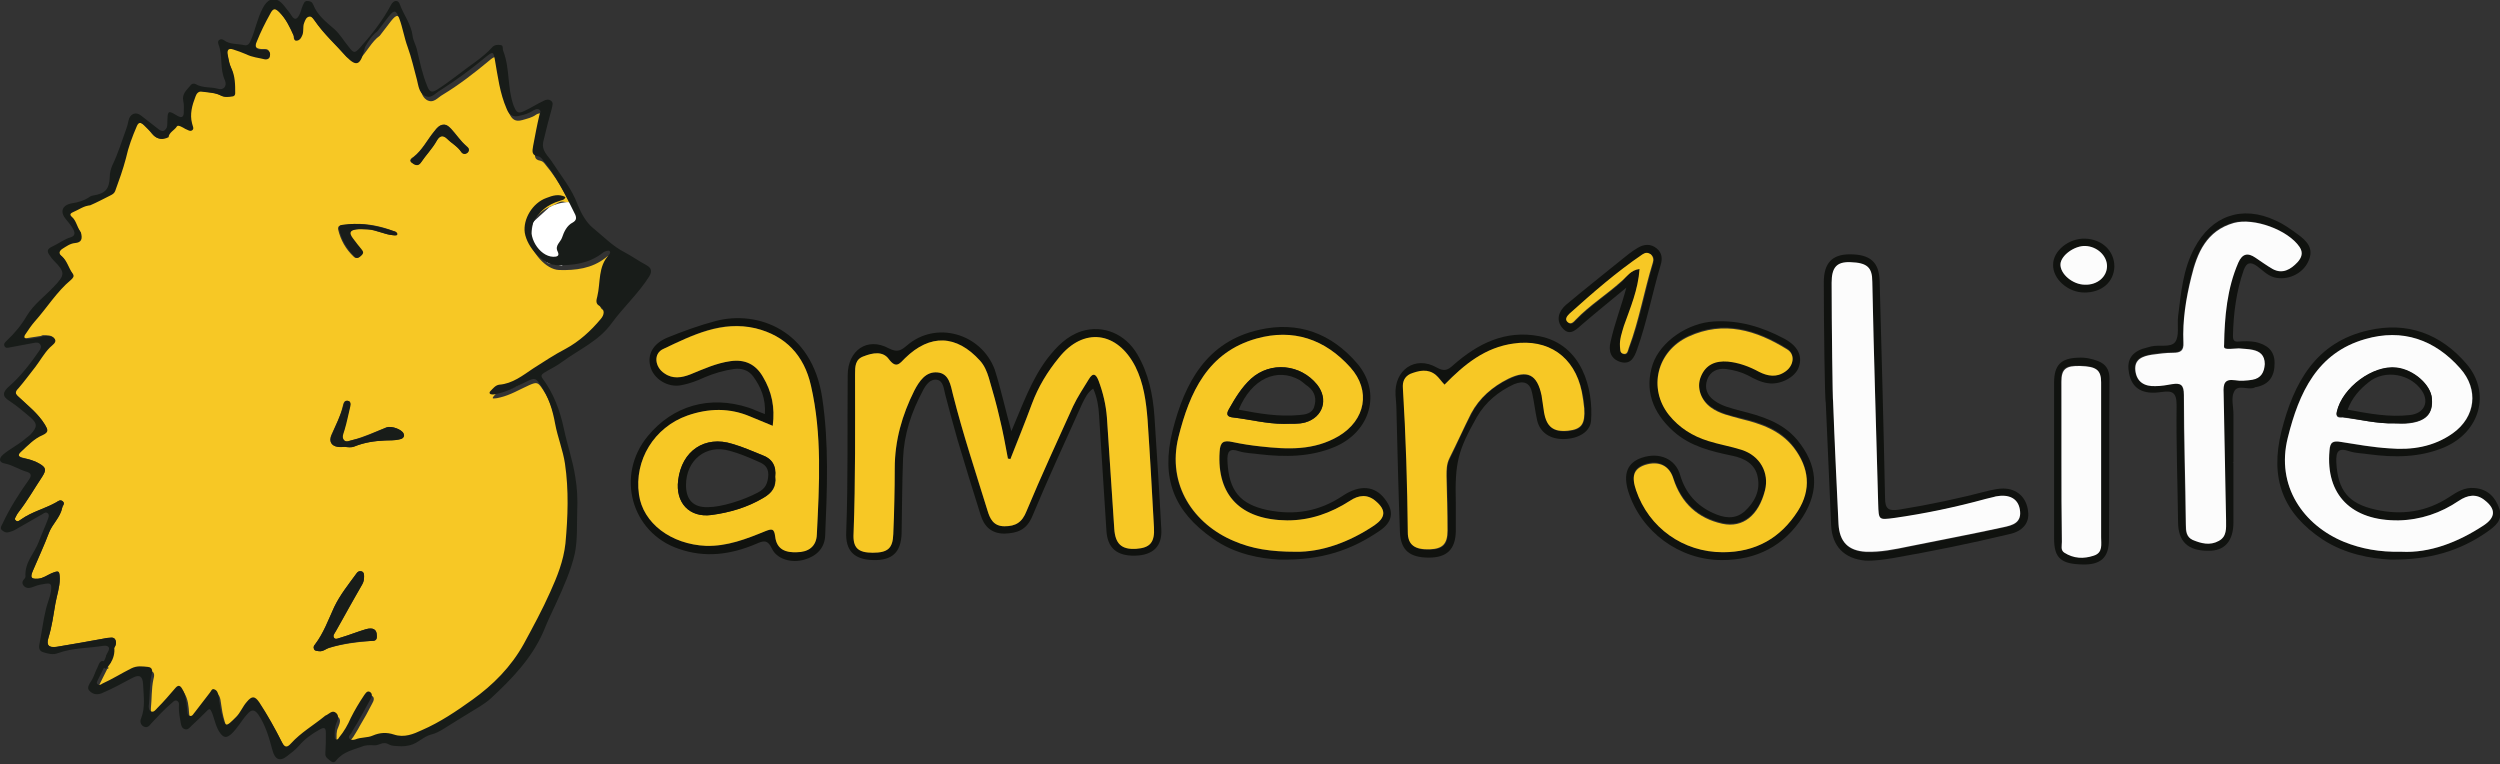 <?xml version="1.0" encoding="utf-8"?>
<!-- Generator: Adobe Illustrator 19.0.0, SVG Export Plug-In . SVG Version: 6.00 Build 0)  -->
<svg version="1.1" id="Vert_1_" xmlns="http://www.w3.org/2000/svg" xmlns:xlink="http://www.w3.org/1999/xlink" x="0px" y="0px"
	 viewBox="0 0 510.2 156" style="enable-background:new 0 0 510.2 156;" xml:space="preserve">
<rect x="0" y="0" width="510.2" height="156" fill="#333333" stroke="none"/>
<style type="text/css">
	.st0{fill-rule:evenodd;clip-rule:evenodd;fill:#10120F;}
	.st1{fill-rule:evenodd;clip-rule:evenodd;fill:#F7C825;}
	.st2{fill-rule:evenodd;clip-rule:evenodd;fill:#FCFCFC;}
	.st3{fill-rule:evenodd;clip-rule:evenodd;fill:#FFFFFF;}
	.st4{fill-rule:evenodd;clip-rule:evenodd;fill:#181C19;}
	.st5{fill-rule:evenodd;clip-rule:evenodd;fill:#6C6C6B;}
</style>
<g id="Objet_dynamique_vectoriel_xA0_Image_3_">
	<path class="st0" d="M331.9,58.7c-3,2.5-6,4.9-8.9,7.4c-1.2,1-2.5,2.6-4,1c-1.6-1.7-0.9-3.6,0.6-4.9c3.7-3.1,7.5-6.1,11.2-9.1
		c1.1-0.9,2.2-1.8,3.4-2.5c1.3-0.8,2.7-0.9,3.9,0.1c1.1,0.9,1.2,2.1,0.8,3.4c-1.7,5.7-2.8,11.6-4.8,17.2c-0.6,1.7-1.3,3.1-3.3,2.6
		c-2.1-0.6-2.6-2.3-2.1-4.2C329.5,66,330.9,62.5,331.9,58.7z M334.6,54.9c-0.3,4.3-1.8,8-3.1,11.7c-0.5,1.3-0.9,2.7-0.8,4.2
		c0,0.6-0.1,1.4,0.7,1.5c0.8,0.2,0.9-0.6,1.1-1.2c2.2-5.7,3.2-11.7,4.9-17.4c0.2-0.6,0.2-1.3-0.4-1.7c-0.5-0.5-1.1-0.4-1.7,0
		c-5.3,3.6-10.2,7.7-14.9,12.1c-0.5,0.5-1,1.2-0.3,1.8c0.6,0.5,1.1-0.1,1.6-0.6c2.8-2.9,6.3-5.1,9.3-7.8
		C331.9,56.4,332.8,55.1,334.6,54.9z"/>
	<path class="st1" d="M334.6,54.9c-1.8,0.2-2.6,1.6-3.7,2.5c-3,2.7-6.5,4.9-9.3,7.8c-0.4,0.4-0.9,1.1-1.6,0.6
		c-0.8-0.6-0.2-1.3,0.3-1.8c4.8-4.3,9.6-8.5,14.9-12.1c0.6-0.4,1.1-0.4,1.7,0c0.5,0.5,0.6,1.1,0.4,1.7c-1.8,5.8-2.8,11.8-4.9,17.4
		c-0.2,0.6-0.3,1.4-1.1,1.2c-0.8-0.2-0.6-0.9-0.7-1.5c-0.1-1.5,0.4-2.8,0.8-4.2C332.7,62.8,334.3,59.2,334.6,54.9z"/>
</g>
<g id="Objet_dynamique_vectoriel_xA0_Image_1_">
</g>
<g id="amersLife_xA0_Image_1_">
	<path class="st0" d="M206.4,88c2.2-5.1,4-10.4,7.4-14.9c1.9-2.4,3.9-4.5,6.9-5.5c4.5-1.4,9,0.6,11.4,4.7c2.3,3.9,3.2,8.3,3.5,12.7
		c0.5,7.7,1,15.3,1.4,23c0.2,3.5-1.7,5.3-5.3,5.4c-3.8,0.1-5.7-1.6-5.9-5.1c-0.5-7.8-1-15.7-1.5-23.5c-0.1-1.9-0.4-3.7-1.2-5.5
		c-1.2,0.8-1.7,2-2.3,3.2c-3.4,7.6-6.9,15.1-10.1,22.8c-1.2,2.9-3.1,3.5-5.7,3.6c-2.7,0-4.2-1.5-4.9-3.9c-1.6-5.1-3.2-10.2-4.7-15.3
		c-0.9-3.1-1.7-6.2-2.5-9.2c-0.3-1.2-0.4-2.8-1.7-3c-1.4-0.2-2.3,1.1-2.9,2.3c-2.3,4.3-3.8,8.8-4,13.7c-0.2,5.1-0.2,10.2-0.3,15.3
		c-0.1,3.9-1.9,5.6-5.8,5.5c-3.9-0.1-5.7-1.9-5.5-5.8c0.4-10.6,0.2-21.2,0.3-31.9c0-5.1,4-7.9,8.4-5.5c1.8,0.9,2.5,0.4,3.7-0.6
		c5.9-5.1,15.1-2.5,17.9,4.9C204.3,79.5,205.2,83.7,206.4,88z M206.2,93.7c-0.2,0-0.3-0.1-0.5-0.1c-0.6-2.8-1.1-5.6-1.7-8.3
		c-0.7-2.8-1.5-5.5-2.2-8.2c-0.4-1.3-0.9-2.5-1.8-3.5c-4.8-5.3-10.1-5.5-15.3-0.5c-1.1,1.1-1.8,2.2-3.3,0.2
		c-1.3-1.7-3.3-1.3-5.1-0.6c-1.8,0.7-1.8,2.1-1.8,3.7c0,10.8,0.1,21.6-0.3,32.4c-0.1,3,0.9,3.9,3.9,4c3.1,0,4.1-0.9,4.2-3.8
		c0.1-4.5,0.2-8.9,0.3-13.4c0-5.7,1.5-10.9,4-15.9c1-1.9,2.3-3.9,4.7-3.7c2.5,0.2,2.7,2.7,3.2,4.6c2,7.9,4.5,15.7,7,23.5
		c0.5,1.7,1.3,3.3,3.5,3.3c2.3,0,3.6-0.8,4.5-3.1c3-7.2,6.2-14.3,9.5-21.4c0.9-1.9,2.1-3.7,3.2-5.5c0.9-1.6,1.5-1,2,0.3
		c0.9,2.4,1.5,4.9,1.7,7.5c0.5,7.6,1,15.1,1.5,22.7c0.2,3.1,1.5,4.3,4.5,4.1c2.8-0.2,3.7-1.3,3.6-4.4c-0.4-7.3-0.8-14.6-1.3-21.9
		c-0.3-3.7-0.8-7.4-2.5-10.9c-3.6-7.2-10.5-8-15.6-1.8c-2.3,2.8-4.2,5.9-5.5,9.4C209.2,86.2,207.6,89.9,206.2,93.7z"/>
	<path class="st0" d="M351.4,114.3c-8.7,0-16.5-5.8-19.1-14c-1.1-3.6-0.2-5.9,2.8-6.9c3.6-1.2,6.9,0.3,7.8,3.6
		c1.1,3.7,3.4,6.2,6.7,7.7c2.2,1,4.4,1.4,6.4-0.3c2.1-1.9,3.3-4.3,2.7-7.1c-0.5-2.6-2.7-3.8-5.2-4.3c-4.3-0.9-8.5-1.9-11.9-4.9
		c-4.5-4-6-8.7-4.3-13.8c1.6-4.6,7.1-8.4,12.5-8.7c5.1-0.3,9.8,1.1,14.3,3.5c2.8,1.5,3.8,3.5,3,5.8c-0.7,2.1-3.8,3.7-6.3,3.3
		c-1.5-0.2-2.8-0.9-4.1-1.6c-1.4-0.7-2.9-1.1-4.5-1.3c-1.7-0.2-3.2,0.5-3.8,2.2c-0.6,1.7,0,3.2,1.4,4.2c1.6,1.2,3.5,1.6,5.3,2.1
		c4.3,1.1,8.6,2.3,11.7,6c4.1,5,4.6,10.2,1.1,15.7C364.1,111.4,358.5,114.3,351.4,114.3z M351.6,112.7c6.6,0,11.7-2.9,15.3-8.6
		c2.8-4.4,2.3-8.8-0.8-12.9c-2.8-3.7-6.7-4.9-10.8-5.9c-2.1-0.5-4.3-1-6.1-2.3c-2.2-1.5-3-4.1-2.1-6.3c1-2.5,3-3.4,5.5-3.1
		c2.3,0.2,4.4,1,6.4,2.1c1.8,1,3.7,1.2,5.4-0.1c1.7-1.2,2-3.4,0.3-4.5c-6.3-3.9-13-5.9-20.1-2.6c-6.5,3-8.3,10.6-4,16
		c2.1,2.7,4.8,4.4,8,5.3c2.3,0.7,4.6,1.1,6.8,1.8c3.8,1.2,5.7,4.7,4.8,8.3c-1.3,5.1-4.5,7.7-8.7,6.8c-5-1.1-8.3-4.2-10-9.2
		c-0.9-2.6-3.1-3.7-5.8-2.8c-2.3,0.8-2.8,2.2-1.8,5.2C336.5,107.7,343.5,112.7,351.6,112.7z"/>
	<path class="st0" d="M455.8,94.3c0,4.1,0,8.2,0,12.3c0,3.8-1.8,5.9-5.2,5.8c-4.1,0-6.1-1.9-6.1-5.9c-0.1-7.9-0.4-15.9-0.3-23.8
		c0-2.7-0.9-3-3.1-2.7c-3.8,0.6-6-0.7-6.6-3.8c-0.5-2.5,0.3-4.1,2.7-5c0.6-0.2,1.2-0.3,1.8-0.5c1.7-0.4,4,0.3,4.9-0.9
		c0.9-1.2,0.4-3.4,0.6-5.2c0.6-4.8,1-9.6,3.3-13.9c3.5-6.7,9.8-8.9,16.6-5.7c1.6,0.7,3,1.7,4.5,2.8c1.9,1.4,3.4,2.9,2.2,5.5
		c-1.2,2.7-4.4,4-7,3.3c-1.4-0.4-2.4-1.5-3.5-2.3c-1.3-0.9-2.1-0.8-2.7,0.8c-1.5,4.3-2.1,8.8-2.2,13.4c0,0.9,0.2,1.3,1.2,1.2
		c1.1-0.1,2.3-0.1,3.4,0.1c2.2,0.5,3.9,1.6,3.9,4.3c0,2.8-1.2,4.4-3.8,4.9c-0.1,0-0.2,0-0.3,0.1c-1.4,0.6-3.5-0.8-4.2,0.9
		c-0.6,1.2-0.1,3-0.1,4.5c0,3.3,0,6.6,0,9.9C455.5,94.3,455.6,94.3,455.8,94.3z M456.9,71.1c-3,0.2-3.1,0.2-3.1-0.9
		c0-5.7,0.6-11.4,2.9-16.7c0.8-1.8,1.9-2.1,3.5-1c1.1,0.8,2.3,1.7,3.5,2.3c2,1.1,3.7,0.2,5.1-1.4c0.9-0.9,1.3-1.9,0.4-3.1
		c-2.4-3.5-9.4-6-13.4-4.9c-5.5,1.5-7.5,6.1-8.7,11.1c-1,4.3-1.7,8.8-1.6,13.3c0.1,1.7-0.7,2.1-2.1,2.1c-1.5,0-3,0.1-4.4,0.4
		c-1.8,0.3-3.6,0.9-3.3,3.3c0.3,2.4,1.9,3.3,4.1,3.1c1.1-0.1,2.3-0.2,3.4-0.4c1.8-0.3,2.4,0.2,2.4,2.2c0,8.8,0.3,17.7,0.4,26.5
		c0,1.3,0.1,2.6,1.4,3.1c1.7,0.8,3.5,1.2,5.3,0.2c1.7-0.9,1.5-2.6,1.5-4.2c-0.2-8.7-0.3-17.3-0.5-26c-0.1-1.9,0.2-2.8,2.3-2.6
		c1.2,0.2,2.4,0,3.6-0.1c1.7-0.3,2.5-1.5,2.5-3.2c0.1-1.8-0.9-2.6-2.5-2.9C458.8,71.2,457.9,71.2,456.9,71.1z"/>
	<path class="st0" d="M487.8,114.2c-3.9-0.2-9.2-1.1-13.8-4.1c-8.1-5.4-10.8-12.4-8.4-22.1c2.5-9.9,7-18.2,17.8-20.6
		c7.9-1.8,14.7,0.7,20,6.9c5,5.9,2.7,13.9-4.6,17c-5,2.1-10.2,2.1-15.4,1.4c-1.3-0.2-2.7-0.2-3.9-0.6c-2.3-0.8-2.8,0-2.7,2.3
		c0.3,5.7,2.5,8.4,8,9.6c5.3,1.2,10.4,0.5,15.1-2.6c1.5-1,3.1-2,5.1-1.8c2.7,0.2,4.3,1.9,5.1,4.3c0.7,2.3-0.9,3.5-2.6,4.7
		C502,112.4,495.9,114.3,487.8,114.2z M490.1,112.6c5.7,0.3,11.5-1.9,16.8-5.4c2.4-1.6,2.5-3.3,0.2-5.1c-1.8-1.4-3.6-1.1-5.3,0.1
		c-3.7,2.5-7.8,3.9-12.3,4c-9.6,0.2-14.9-5.2-14.1-14.2c0.2-1.8,0.8-2.1,2.4-1.8c3.3,0.6,6.5,1.1,9.8,1.3c4.6,0.3,9.1-0.4,13-3.1
		c4.7-3.3,5.4-8.9,1.5-13.2c-5.3-5.9-11.8-8.2-19.4-6c-9.8,2.8-13.6,10.9-15.8,20.1c-2.5,9.9,3.3,17.9,11.5,21.3
		C481.9,112,485.6,112.7,490.1,112.6z"/>
	<path class="st0" d="M261,114.2c-3.5-0.2-8.9-1-13.5-4.3c-8-5.6-10.6-12.3-8.2-22c2.5-9.9,7-18.2,17.7-20.6
		c7.9-1.8,14.7,0.7,20,6.9c5,5.9,2.7,13.9-4.6,17c-5,2.1-10.2,2.1-15.4,1.5c-1.4-0.2-2.8-0.2-4.1-0.6c-2-0.7-2.5,0-2.4,2.1
		c0.3,5.9,2.5,8.7,8.2,9.9c5.5,1.1,10.5,0.3,15.3-2.9c3.6-2.4,6.6-2,8.6,0.6c2,2.6,1.6,4.7-1,6.5C275.9,112.2,269.8,114.4,261,114.2
		z M264.4,112.6c5.2,0.1,10.9-1.9,16.1-5.4c2.3-1.6,2.4-3.1,0.3-4.9c-1.7-1.5-3.6-1.3-5.3-0.1c-3.9,2.6-8.1,4.1-12.8,4
		c-9.5-0.1-14.3-5.1-13.8-14c0.1-2,0.8-2.4,2.6-2c1.9,0.4,3.8,0.7,5.7,0.9c5.5,0.7,11,0.9,16-2.1c5.5-3.2,6.6-9.3,2.4-14
		c-5.2-5.8-11.8-8-19.2-5.9c-9.9,2.8-13.6,10.9-15.9,20.1c-2.5,9.8,3.1,17.8,11.3,21.2C255.5,112,259.3,112.6,264.4,112.6z"/>
	<path class="st0" d="M372.2,57.6c0-3.9,1.7-5.7,5.3-5.7c4.2,0,6,1.6,6.1,5.5c0.4,14.7,0.8,29.4,1.1,44.2c0,2.4,0.8,2.7,2.9,2.4
		c6.2-1,12.3-2.3,18.4-3.9c0.9-0.2,1.9-0.4,2.8-0.4c2.8,0,4.8,1.8,5.1,4.7c0.3,2.2-1,4-3.8,4.6c-7.9,1.9-15.8,3.5-23.8,4.9
		c-1.9,0.3-3.8,0.6-5.7,0.5c-4.2-0.4-6.7-2.9-6.9-7.2c-0.4-8.4-0.7-16.8-1.1-25.1C372.4,81.9,372.2,65.7,372.2,57.6z M374.1,82.1
		c0.4,8.3,0.8,16.6,1.1,24.9c0.2,3.6,2,5.5,5.6,5.7c3,0.2,5.9-0.5,8.8-1.1c6.4-1.3,12.8-2.5,19.2-3.9c1.9-0.4,4-0.9,3.4-3.7
		c-0.4-2.2-2.2-3.1-4.9-2.6c-0.7,0.1-1.4,0.3-2,0.5c-6.2,1.6-12.4,3-18.7,3.9c-3.2,0.4-3.2,0.5-3.3-2.9c-0.4-15.1-0.9-30.2-1.2-45.3
		c-0.1-2.9-1-3.9-4.5-4c-2.7-0.1-3.8,1.2-3.8,4.2C373.8,65.8,374,82.1,374.1,82.1z"/>
	<path class="st0" d="M156.1,84.5c0.2-3.1-0.8-5.5-2.4-7.7c-1-1.3-2.4-1.7-3.9-1.5c-2.1,0.3-4.1,0.9-6,1.7c-1.5,0.7-3.1,1.3-4.7,1.6
		c-2.8,0.6-5.8-1.3-6.4-3.9c-0.6-2.4,0.6-4.6,3.5-5.8c3.2-1.3,6.5-2.5,9.9-3.4c8.4-2.2,19.6,1.7,21.7,15.7c1.4,9.4,1,18.7,0.6,28.1
		c-0.1,2.6-1.8,4.2-4.2,4.9c-2.7,0.8-5.7-0.1-6.7-2.3c-0.9-1.9-1.8-1.5-3.2-0.9c-5.2,2.2-10.4,2.9-15.8,1c-9.7-3.3-12.9-15-6.3-23
		c5.1-6.2,12.6-8.4,20.6-5.8C153.7,83.5,154.7,84,156.1,84.5z M157.7,86.9c-1.7-0.7-3.2-1.3-4.6-1.9c-4.2-1.7-8.5-1.7-12.8-0.2
		c-6.8,2.4-10.9,9.1-9.9,16.1c0.8,5.9,6.6,10.2,13.7,10.5c4.3,0.2,8.2-1.4,12.1-3c1.2-0.5,1.8-0.6,2,1.1c0.3,2.6,2.2,3.2,4.4,3.2
		c2.3-0.1,4-1.1,4.1-3.6c0.5-10.2,1.1-20.3-1.2-30.4c-1.4-6.2-5.2-10.2-11.3-11.7c-6.8-1.7-12.8,1.3-18.8,4.2c-2.1,1-1.8,3.7,0.2,5
		c1.7,1.1,3.5,0.9,5.3,0.2c2.7-1.1,5.3-2.3,8.2-2.7c2.9-0.4,5.1,0.6,6.6,3.2C157.5,80,158.1,83.2,157.7,86.9z"/>
	<path class="st0" d="M297.1,102.6c0,2,0,3.9,0,5.9c-0.1,3.6-1.8,5.3-5.5,5.3c-3.9,0-5.7-1.5-5.9-5.1c-0.3-8.1-0.5-16.2-0.7-24.4
		c0-1.2-0.1-2.5-0.2-3.7c-0.3-5.1,4-8.1,8.4-5.6c1.6,0.9,2.3,0.5,3.4-0.5c5-4.4,10.6-7.2,17.5-5.9c8.8,1.7,11.1,10.8,10.6,17.3
		c-0.2,2.2-2.5,3.6-5.4,3.7c-2.9,0.1-5-1.3-5.6-3.8c-0.4-1.8-0.6-3.7-1-5.5c-0.4-2.2-1.7-2.7-3.7-1.9c-3.2,1.5-5.8,3.6-7.6,6.7
		C297.5,92,296.9,94.4,297.1,102.6z M294.8,78.5c-0.6-0.7-1.1-1.4-1.7-1.9c-1.7-1.3-3.5-0.9-5.2-0.2c-1.2,0.5-1.6,1.6-1.5,2.9
		c0.5,9.8,0.9,19.6,1,29.4c0,2.6,1.5,3.6,4.5,3.5c2.6-0.1,3.6-1.1,3.6-3.8c0-3.7-0.1-7.5-0.2-11.2c0-1.3,0-2.5,0.6-3.6
		c1.5-3,2.8-6.1,4.4-9.1c1.7-3.3,4.4-5.6,7.6-7.1c3.9-1.9,5.9-0.9,6.8,3.4c0.2,1.1,0.3,2.3,0.5,3.4c0.5,3,1.9,4.1,4.9,3.8
		c2.7-0.3,3.5-1.4,3.3-4.6c-0.1-1.2-0.2-2.3-0.5-3.4c-1.5-7.1-6.8-10.8-13.9-9.8C303.1,70.9,298.9,74.3,294.8,78.5z"/>
	<path class="st0" d="M419.2,94.2c0-5.4,0-10.7,0-16.1c0-3.6,1.4-5,4.9-5.1c1.4-0.1,2.8,0.2,4.1,0.7c1.5,0.6,2.3,1.7,2.3,3.5
		c-0.1,11,0,22-0.1,32.9c0,3.7-1.7,5.2-5.4,5.1c-4.4-0.1-5.8-1.3-5.8-5.3C419.2,104.7,419.2,99.4,419.2,94.2z M420.7,93.9
		c0,5.5,0,11.1,0,16.6c0,0.8-0.3,1.7,0.5,2.2c1.9,1.2,3.9,1.3,6,0.6c1.9-0.7,1.5-2.4,1.5-3.8c0-10.5,0-21,0-31.6
		c0-2.4-0.9-3.2-4.2-3.3c-3.1-0.1-3.9,0.6-3.9,3.2C420.7,83.2,420.7,88.5,420.7,93.9z"/>
	<path class="st0" d="M425.4,59.7c-3.4,0-6.5-2.8-6.4-5.7c0-2.8,3.2-5.4,6.5-5.3c3.5,0.1,6,2.5,6,5.7
		C431.4,57.6,428.9,59.7,425.4,59.7z M425.5,58.1c2.5,0,4.5-1.6,4.5-3.8c0-2.1-2-4-4.4-4.1c-2.2-0.1-5,1.9-5.1,3.7
		C420.4,55.9,423,58.1,425.5,58.1z"/>
	<path class="st1" d="M206.2,93.7c1.5-3.8,3-7.5,4.4-11.3c1.3-3.5,3.2-6.6,5.5-9.4c5-6.3,11.9-5.4,15.6,1.8
		c1.7,3.4,2.2,7.1,2.5,10.9c0.5,7.3,0.9,14.6,1.3,21.9c0.2,3.1-0.8,4.2-3.6,4.4c-3,0.2-4.3-1-4.5-4.1c-0.5-7.6-1-15.1-1.5-22.7
		c-0.2-2.6-0.8-5.1-1.7-7.5c-0.5-1.3-1.1-1.8-2-0.3c-1.1,1.8-2.3,3.6-3.2,5.5c-3.2,7.1-6.5,14.2-9.5,21.4c-0.9,2.3-2.2,3.1-4.5,3.1
		c-2.3,0-3-1.6-3.5-3.3c-2.4-7.8-5-15.6-7-23.5c-0.5-2-0.8-4.4-3.2-4.6c-2.4-0.2-3.7,1.8-4.7,3.7c-2.5,5-4,10.2-4,15.9
		c0,4.5-0.1,8.9-0.3,13.4c-0.1,2.9-1.1,3.8-4.2,3.8c-3,0-4.1-1-3.9-4c0.4-10.8,0.3-21.6,0.3-32.4c0-1.6,0-3.1,1.8-3.7
		c1.8-0.7,3.9-1.1,5.1,0.6c1.5,2,2.2,0.9,3.3-0.2c5.1-5,10.5-4.8,15.3,0.5c0.9,1,1.4,2.2,1.8,3.5c0.8,2.7,1.6,5.5,2.2,8.2
		c0.7,2.8,1.2,5.6,1.7,8.3C205.8,93.6,206,93.6,206.2,93.7z"/>
	<path class="st1" d="M351.6,112.7c-8.1,0-15.1-5-17.7-12.6c-1-2.9-0.5-4.4,1.8-5.2c2.8-0.9,5,0.1,5.8,2.8c1.6,5,5,8.1,10,9.2
		c4.2,0.9,7.4-1.7,8.7-6.8c0.9-3.6-1-7.1-4.8-8.3c-2.2-0.7-4.6-1.1-6.8-1.8c-3.2-1-5.9-2.7-8-5.3c-4.3-5.4-2.5-13,4-16
		c7.2-3.3,13.8-1.3,20.1,2.6c1.7,1,1.4,3.3-0.3,4.5c-1.8,1.3-3.6,1-5.4,0.1c-2-1.1-4.2-1.9-6.4-2.1c-2.5-0.2-4.5,0.6-5.5,3.1
		c-0.9,2.2,0,4.8,2.1,6.3c1.8,1.3,4,1.7,6.1,2.3c4.1,1,8,2.3,10.8,5.9c3.1,4.1,3.6,8.5,0.8,12.9
		C363.4,109.8,358.3,112.7,351.6,112.7z"/>
	<path class="st2" d="M456.9,71.1c1,0.1,1.9,0.1,2.8,0.3c1.5,0.3,2.5,1.1,2.5,2.9c-0.1,1.7-0.8,2.9-2.5,3.2
		c-1.2,0.2-2.5,0.3-3.6,0.1c-2.1-0.3-2.4,0.7-2.3,2.6c0.2,8.7,0.3,17.3,0.5,26c0,1.6,0.2,3.3-1.5,4.2c-1.8,1-3.6,0.5-5.3-0.2
		c-1.3-0.6-1.4-1.8-1.4-3.1c-0.1-8.8-0.4-17.7-0.4-26.5c0-2-0.6-2.5-2.4-2.2c-1.1,0.2-2.2,0.4-3.4,0.4c-2.2,0.1-3.8-0.8-4.1-3.1
		c-0.3-2.4,1.5-3,3.3-3.3c1.5-0.2,2.9-0.4,4.4-0.4c1.5,0,2.2-0.4,2.1-2.1c-0.2-4.5,0.5-8.9,1.6-13.3c1.2-5,3.1-9.5,8.7-11.1
		c4.1-1.1,11,1.4,13.4,4.9c0.8,1.2,0.4,2.2-0.4,3.1c-1.4,1.5-3.1,2.5-5.1,1.4c-1.2-0.7-2.3-1.5-3.5-2.3c-1.6-1.1-2.7-0.8-3.5,1
		c-2.3,5.3-2.8,11-2.9,16.7C453.8,71.3,453.9,71.3,456.9,71.1z"/>
	<path class="st2" d="M490.1,112.6c-4.5,0.1-8.2-0.6-11.7-2c-8.3-3.4-14-11.4-11.5-21.3c2.3-9.2,6-17.3,15.8-20.1
		c7.6-2.2,14.2,0.1,19.4,6c3.8,4.3,3.1,9.9-1.5,13.2c-3.9,2.8-8.4,3.5-13,3.1c-3.3-0.2-6.6-0.8-9.8-1.3c-1.7-0.3-2.3,0-2.4,1.8
		c-0.8,9,4.5,14.3,14.1,14.2c4.5-0.1,8.6-1.5,12.3-4c1.8-1.2,3.6-1.5,5.3-0.1c2.3,1.8,2.2,3.5-0.2,5.1
		C501.6,110.7,495.8,112.9,490.1,112.6z M488.7,86.4c1,0,1.9,0.1,2.9,0c3.5-0.4,5-2,4.7-5c-0.2-2.8-3.7-5.9-7.2-6.3
		c-4.8-0.6-11.1,4-12.2,9c-0.3,1.3,0.7,1.1,1.2,1.1C481.6,85.6,485.1,86.5,488.7,86.4z"/>
	<path class="st1" d="M264.4,112.6c-5.1,0-8.9-0.6-12.6-2.2c-8.1-3.4-13.7-11.4-11.3-21.2c2.3-9.2,6-17.3,15.9-20.1
		c7.5-2.1,14,0.1,19.2,5.9c4.2,4.7,3.1,10.7-2.4,14c-5.1,3-10.5,2.7-16,2.1c-1.9-0.2-3.8-0.5-5.7-0.9c-1.8-0.4-2.5,0-2.6,2
		c-0.6,8.9,4.3,13.9,13.8,14c4.7,0,8.9-1.5,12.8-4c1.8-1.2,3.6-1.4,5.3,0.1c2.1,1.8,2,3.3-0.3,4.9
		C275.3,110.7,269.6,112.7,264.4,112.6z M262,86.5c1.5,0,3,0.1,4.4-0.3c3.6-1,4.7-4.7,2.4-7.7c-3.4-4.2-9.5-4.8-13.5-1.2
		c-1.9,1.7-3.2,3.9-4.5,6.2c-0.7,1.2-0.2,1.6,0.9,1.7C255.1,85.6,258.5,86.5,262,86.5z"/>
	<path class="st2" d="M373.8,57.7c0-3.1,1-4.3,3.8-4.2c3.5,0.1,4.5,1.1,4.5,4c0.3,15.1,0.8,30.2,1.2,45.3c0.1,3.4,0.1,3.3,3.3,2.9
		c6.3-0.9,12.5-2.2,18.7-3.9c0.7-0.2,1.4-0.3,2-0.5c2.7-0.5,4.5,0.4,4.9,2.6c0.5,2.8-1.5,3.3-3.4,3.7c-6.4,1.4-12.8,2.6-19.2,3.9
		c-2.9,0.6-5.8,1.2-8.8,1.1c-3.6-0.2-5.4-2-5.6-5.7c-0.4-8.3-0.8-16.6-1.1-24.9C374,82.1,373.8,65.8,373.8,57.7z"/>
	<path class="st1" d="M157.7,86.9c0.5-3.8-0.2-7-2-10c-1.5-2.6-3.7-3.6-6.6-3.2c-2.9,0.4-5.5,1.6-8.2,2.7c-1.8,0.7-3.6,1-5.3-0.2
		c-2-1.3-2.3-4.1-0.2-5c5.9-2.8,11.9-5.8,18.8-4.2c6.1,1.5,9.9,5.5,11.3,11.7c2.3,10,1.7,20.2,1.2,30.4c-0.1,2.5-1.8,3.6-4.1,3.6
		c-2.2,0.1-4.1-0.5-4.4-3.2c-0.2-1.7-0.7-1.6-2-1.1c-3.9,1.6-7.8,3.1-12.1,3c-7.1-0.3-12.9-4.6-13.7-10.5c-1-7,3.1-13.7,9.9-16.1
		c4.3-1.5,8.6-1.6,12.8,0.2C154.5,85.6,156,86.2,157.7,86.9z M158.2,97.3c0.2-2.2-0.7-3.7-2.6-4.4c-2-0.8-4-1.7-6.1-2.3
		c-5.6-1.8-10.3,1.4-11.1,7.4c-0.6,4.6,2.3,7.7,6.8,7.1c3.7-0.5,7.3-1.6,10.6-3.5C157.6,100.6,158.5,99.3,158.2,97.3z"/>
	<path class="st1" d="M294.8,78.5c4.1-4.2,8.3-7.6,14.1-8.4c7-1,12.4,2.6,13.9,9.8c0.2,1.1,0.4,2.3,0.5,3.4c0.2,3.2-0.5,4.3-3.3,4.6
		c-3,0.3-4.4-0.8-4.9-3.8c-0.2-1.1-0.3-2.3-0.5-3.4c-0.9-4.3-2.9-5.3-6.8-3.4c-3.2,1.6-5.9,3.9-7.6,7.1c-1.5,3-2.9,6.1-4.4,9.1
		c-0.6,1.2-0.6,2.4-0.6,3.6c0.1,3.7,0.2,7.5,0.2,11.2c0,2.7-1,3.7-3.6,3.8c-3.1,0.1-4.5-0.9-4.5-3.5c-0.1-9.8-0.4-19.6-1-29.4
		c-0.1-1.3,0.3-2.3,1.5-2.9c1.8-0.7,3.6-1.1,5.2,0.2C293.7,77.1,294.1,77.8,294.8,78.5z"/>
	<path class="st2" d="M420.7,93.9c0-5.3,0-10.7,0-16c0-2.6,0.9-3.3,3.9-3.2c3.2,0.1,4.2,0.8,4.2,3.3c0,10.5,0,21,0,31.6
		c0,1.5,0.4,3.2-1.5,3.8c-2.1,0.7-4.1,0.6-6-0.6c-0.8-0.5-0.5-1.4-0.5-2.2C420.7,104.9,420.7,99.4,420.7,93.9z"/>
	<path class="st2" d="M425.5,58.1c-2.5,0-5.1-2.2-5-4.2c0.1-1.8,2.9-3.8,5.1-3.7c2.4,0.1,4.4,2,4.4,4.1
		C430,56.5,428,58.2,425.5,58.1z"/>
	<path class="st0" d="M488.7,86.4c-3.6,0.1-7.1-0.8-10.6-1.3c-0.5-0.1-1.5,0.2-1.2-1.1c1.1-4.9,7.4-9.6,12.2-9
		c3.5,0.4,7,3.5,7.2,6.3c0.2,3.1-1.2,4.6-4.7,5C490.6,86.5,489.7,86.4,488.7,86.4z M479.1,83.6c4.3,0.8,8.5,1.6,12.7,1.1
		c2.9-0.3,4-2.6,2.5-4.9c-2.3-3.5-7.6-4.5-10.9-1.8C481.5,79.5,480,81.2,479.1,83.6z"/>
	<path class="st0" d="M262,86.5c-3.5,0-6.9-0.9-10.3-1.3c-1.1-0.1-1.6-0.5-0.9-1.7c1.3-2.3,2.6-4.4,4.5-6.2c4-3.6,10.1-3,13.5,1.2
		c2.4,3,1.2,6.6-2.4,7.7C265,86.6,263.5,86.4,262,86.5z M252.8,83.6c4.1,0.8,8.2,1.5,12.4,1.1c1.2-0.1,2.6-0.3,3-1.7
		c0.5-1.5,0.2-3-1.2-4.1c-0.6-0.4-1.1-0.9-1.7-1.3C260.6,74.9,255.4,77.3,252.8,83.6z"/>
	<path class="st0" d="M158.2,97.3c0.2,2-0.7,3.3-2.4,4.3c-3.3,2-6.9,3-10.6,3.5c-4.5,0.6-7.4-2.5-6.8-7.1c0.7-6,5.4-9.2,11.1-7.4
		c2.1,0.6,4.1,1.5,6.1,2.3C157.6,93.6,158.5,95.1,158.2,97.3z M144.5,103.5c2.7,0,7.2-1.4,10.2-3c1.5-0.8,2-1.8,2.1-3.6
		c0-1.8-1.1-2.3-2.3-2.8c-1.8-0.8-3.7-1.6-5.6-2.1c-4.8-1.4-8.9,1.9-8.9,7C140,102,141.5,103.6,144.5,103.5z"/>
	<path class="st1" d="M22,135.8c0.7-0.5,0.8-1.2,0.7-1.9l0,0c0.7-0.4,0.6-1,0.5-1.6c0.5-0.5,0.6-1.3,0.3-1.8
		c-0.3-0.6-1.1-0.3-1.7-0.3c-0.2,0-0.4,0.1-0.5,0.1c-3.2,0.6-6.4,1.1-9.7,1.7c-1.6,0.3-2.2-0.3-1.7-1.9c0.7-2.3,1-4.6,1.4-6.9
		c0.3-1.7,0.9-3.4,0.9-5.1c0-1.7-0.2-1.7-1.7-1.1c-0.9,0.4-1.6,1-2.7,1.1c-1.5,0.1-1.7-0.2-1.1-1.6c1.1-2.6,2.3-5.1,3.3-7.8
		c0.7-1.8,2.3-3.1,2.7-5.1c0.1-0.4,0.7-0.8,0.1-1.3c-0.5-0.4-0.9-0.1-1.3,0.2c-2.3,1.3-5,2-7.2,3.5c-0.3,0.2-0.7,0.6-1.1,0.2
		c-0.4-0.4,0.1-0.8,0.2-1.1c0.1-0.2,0.2-0.4,0.4-0.6c1.8-2.3,3.2-4.8,4.8-7.2c0.9-1.4,0.8-1.9-0.6-2.7C7,94,5.8,93.7,4.6,93.4
		c-0.8-0.2-1.2-0.6-0.4-1.3c1.4-1.3,2.7-2.6,4.4-3.4c1.3-0.6,1.1-1.1,0.5-2.1c-1.4-2.3-3.5-3.9-5.4-5.7c-0.7-0.6-0.8-1.1-0.1-1.9
		c1.2-1.4,2.3-2.8,3.4-4.3c1-1.3,1.8-2.8,3-4c0.5-0.4,1.4-1,1-1.7c-0.4-0.6-1.4-0.6-2.2-0.6c-0.2,0-0.4,0.2-0.7,0.2
		c-0.9,0.1-1.7,0.3-2.6,0.4c-0.8,0.1-0.8-0.4-0.5-1c0.6-0.9,1.1-1.8,1.9-2.6c2.6-2.8,4.5-6,7.4-8.5c0.4-0.3,0.8-0.7,0.3-1.3
		c-0.9-1.1-1.1-2.6-2.2-3.5c-0.6-0.5-0.5-1.1,0.1-1.5c0.8-0.5,1.6-1.1,2.6-1.2c1.3-0.1,1.6-0.7,1.2-2.2c0-0.2-2.1-2.9-2.2-3.1
		c-0.3-2,1.6-1.6,4.1-2.3c1.4-0.7,2.7-1.4,4.1-2c0.4-0.2,0.8-0.4,1-0.9c0.7-2.2,1.6-4.4,2.2-6.7c0.6-2.2,1.3-4.4,2.2-6.5
		c0.4-0.9,0.9-0.8,1.5-0.3c0.6,0.6,1.3,1.2,1.8,1.9c0.9,1.1,2,1.2,3.2,0.6c0.2-0.1,0-0.4,0.1-0.5c0.9-1.5,1.8-2.5,3.4-1.5
		c0.7,0.4,1.2-0.6,1-1.7c-0.3-2.1,0.2-3,1-4.6c0.2-0.6,0.6-1.2,1.3-1c1.3,0.2,2.7,0.2,3.9,0.8c0.7,0.4,1.4,0.3,2.2,0.2
		c0.4,0,0.7-0.2,0.7-0.7c0-1.8,0-3.5-0.7-5.2c-0.4-0.8-0.5-1.7-0.7-2.6c-0.2-0.9,0-1.6,1.1-1.2c0.9,0.3,1.9,0.5,2.7,1
		c1.2,0.6,2.5,0.7,3.7,1c0.5,0.1,1.1-0.1,1.1-0.8c0-0.6-0.2-1.1-0.9-1.1c-0.3,0-0.6,0-0.8,0c-1.2-0.1-1.4-0.6-1-1.7
		c0.8-1.9,1.6-3.8,2.7-5.6c0.7-1.1,1-1.3,1.9-0.4c1.4,1.4,2.2,3.1,3,4.9c0.1,0.3-0.1,1,0.6,0.9c0.5-0.1,0.7-0.5,1-0.9
		c0.5-0.9,0.1-1.9,0.5-2.8c0.2-0.5,0.4-1.1,1-1.2c0.5-0.1,0.8,0.4,1.1,0.8c1.9,2.7,4.3,4.9,6.5,7.4c0.5,0.7,1.2,0.1,1.7,0.8
		c0.2,0.3,0.4,0.6,0.8,0.2c1.9-1.9,2.7-3.9,4.4-5.1c0.8-1,1.5-2,2.3-3c1.2-1.5,1.6-1.4,2.2,0.4c0.7,1.9,1,3.9,1.7,5.8
		c0.8,2.2,1.3,4.4,1.9,6.7c0.3,1.2,0.4,2.5,1.5,3.2c1.4,0.8,2.2-0.5,3.3-1.1c3.3-2,6.4-4.4,9.4-6.9c1.3-1.1,1.4-1,1.7,0.7
		c0.7,3.4,1.1,6.8,2.4,10c0.6,1.3,1.3,1.8,2.7,1.4c1-0.3,2-0.5,2.8-1.1c0.3-0.2,0.8-0.4,1.2-0.1c0.4,0.3,0.1,0.7,0,1
		c-0.5,2.1-0.9,4.2-1.3,6.4c-0.2,1.1-0.3,1.9,1,2.1c0.5,0.1,0.8,0.5,1.1,0.9c2.8,3.3,4.6,7.2,6.5,11c0.4,0.7,0.6,1.3-0.1,1.7
		c-1.3,0.7-1.8,1.9-2.2,3.1c-0.3,0.9-1.7,1.5-1.1,2.8c0.5,1-0.3,1.5-1,1.5c-2.9-0.1-5.6-4.7-4.2-7.3c1.1-2.3,3-3.8,5.4-4.5
		c0.5-0.1,0.8,0.1,1-0.6c-1.3-0.7-1.8,0.1-3,0.6c-2.8,1-5.1,3.7-4.7,6.5c0.4,3,3.4,6.5,6.1,6.6c3.4,0.1,6.7-0.3,9.5-2.5
		c0.2-0.2,0.5-0.4,0.8-0.4c0.2-0.1,0.6-0.2,0.7,0.2c0.1,0.2,0.2,0.7,0,0.8c-2.3,2.4-1.7,5.5-2.4,8.3c-0.1,0.4-0.5,1.2,0.3,1.7
		c1.2,0.7,0.9,2.2,0.3,3c-2.1,2.4-4.4,4.7-7.2,6.2c-2.3,1.2-4.5,2.5-6.7,3.9c-2.2,1.4-4.1,3.1-6.9,3.3c-0.8,0-1.1,0.6-1.6,1.1
		c-0.4,0.4-0.5,0.7,0,0.6c0.4,0,0.8-0.1,1.2-0.2c2.1-0.5,3.9-1.6,5.9-2.5c1.6-0.7,1.8-0.6,2.8,0.9c1.6,2.4,2.3,5,2.9,7.8
		c0.5,2.7,1.6,5.3,2,8.1c0.7,5.4,0.6,10.8,0.1,16.3c-0.3,3.6-1.7,6.8-3.1,9.9c-1.6,3.6-3.5,7.1-5.4,10.6c-2.6,4.8-6.3,8.4-10.5,11.4
		c-3.3,2.3-6.7,4.6-10.3,6.2c-1.8,0.8-3.7,1.6-5.7,0.9c-1.5-0.5-2.9-0.4-4.3,0.2c-1.2,0.5-2.5,0.3-3.6,0.8c-0.3,0.1-0.9,0.2-1.2-0.2
		c-0.3-0.4,0.2-0.8,0.4-1.1c0.4-0.7,0.9-1.4,1.3-2.2c0.9-1.5,1.8-3.1,2.6-4.7c0.3-0.5,0.5-1.2-0.1-1.5c-0.6-0.4-0.9,0.2-1.2,0.7
		c-1.1,1.4-2,2.9-2.7,4.6c-0.7,1.4-1.4,2.8-2.4,4c-0.2,0.2-0.3,0.5-0.6,0.4c-0.3-0.1-0.3-0.4-0.3-0.7c0-0.8-0.1-1.7,0.3-2.5
		c0.3-0.8,0.7-1.6,0-2.2c-0.8-0.7-1.4,0.3-2.1,0.5c-0.1,0-0.2,0.1-0.3,0.2c-2.2,1.9-4.8,3.3-6.8,5.5c-0.8,0.9-1.4,0.8-1.9-0.3
		c-1.4-2.8-2.9-5.5-4.6-8.1c-0.8-1.3-1.5-1.2-2.5-0.1c-0.8,1-1.3,2.2-2.2,3.1c-2.2,2.2-2.2,2.2-3-0.8c-0.3-1.2-0.4-2.3-0.6-3.5
		c-0.1-0.5-0.3-1.1-0.8-1.3c-0.6-0.3-0.7,0.4-1,0.7c-1,1.3-2,2.6-3,3.9c-0.3,0.4-0.5,0.9-1,0.8c-0.6-0.1-0.5-0.8-0.6-1.3
		c-0.1-1.5-0.2-2.9-1-4.2c-0.4-0.7-0.8-0.9-1.4-0.2c-1.2,1.4-2.4,2.7-3.7,4.1c-0.3,0.3-0.7,1-1.2,0.7c-0.6-0.3-0.5-1-0.5-1.5
		c0.2-1.9,0.1-3.9,0.5-5.8c0.2-0.7,0.4-1.7-0.7-1.8c-1.1-0.1-2.2-0.3-3.4,0.3c-2,1-3.9,2.1-5.9,3.1c-0.3,0.1-0.6,0.4-0.9,0.2
		c-0.4-0.3-0.1-0.7,0-1c0.5-1,1-2,1.5-3c0.2,0,0.3-0.1,0.2-0.3C22,135.9,22,135.8,22,135.8z M76.9,129.7c0-1.2-0.7-1.7-2.2-1.3
		c-1.7,0.5-3.4,1.2-5.1,1.7c-0.5,0.1-1.1,0.5-1.4,0.1c-0.4-0.5,0.2-1,0.4-1.5c1.8-3.1,3.5-6.3,5.3-9.4c0.3-0.5,0.4-1,0.4-1.6
		c0-0.4,0-0.9-0.5-1.1c-0.5-0.2-0.8,0.1-1.1,0.5c-1.6,2.2-3.3,4.3-4.5,6.8c-1.2,2.6-2.2,5.3-3.9,7.6c-0.2,0.3-0.4,0.6-0.2,1
		c0.2,0.4,0.6,0.3,1,0.4c0.8,0.1,1.4-0.5,2.1-0.7c2.8-0.8,5.7-1.2,8.6-1.4C76.4,130.8,77,130.8,76.9,129.7z M70.4,91.2
		c0.6,0.1,1.3,0.2,1.9-0.1c2-0.8,4-1.1,6.1-1.2c1-0.1,2,0,2.9-0.2c0.5-0.1,1.3-0.2,1-1.2c-0.3-0.9-2.4-1.6-3.4-1.3
		c-2.3,0.9-4.6,2-7,2.6c-0.6,0.1-1.3,0.6-1.8,0c-0.5-0.6-0.1-1.3,0.1-2c0.4-1.6,0.8-3.3,1.2-4.9c0.1-0.5,0.2-1-0.5-1.1
		c-0.6-0.1-0.8,0.4-0.9,0.9c-0.5,2.2-1.5,4.1-2.4,6.1c-0.5,1.3,0,2.2,1.3,2.4C69.5,91.2,69.9,91.2,70.4,91.2z M72.3,45.7
		c-0.8,0.1-1.7,0.1-2.5,0.2c-0.5,0.1-0.9,0.3-0.8,0.9c0.5,2.2,1.6,4.1,3.2,5.6c0.5,0.5,1,0.2,1.4-0.3c0.5-0.5,0.3-0.8,0-1.2
		c-0.6-0.8-1.2-1.5-1.8-2.3c-0.8-1.1-0.6-1.6,0.8-1.8c0.8-0.1,1.6,0,2.3,0c1.8,0.1,3.4,1,5.2,1.2c0.3,0,0.7,0.2,0.8-0.3
		c0.1-0.4-0.3-0.5-0.7-0.6C77.8,46.2,75.1,45.6,72.3,45.7z M90.7,25.4c-1,0-1.5,0.7-2.1,1.4c-1.4,1.7-2.4,3.8-4.2,5.2
		c-0.3,0.2-1,0.6-0.4,1.1c0.5,0.4,1.3,0.9,1.9,0c1-1.5,2.3-2.8,3.2-4.4c0.6-1.1,1.3-1.3,2.2-0.4c0.9,0.9,2,1.5,2.8,2.6
		c0.4,0.5,1,0.6,1.4,0.1c0.4-0.5,0.1-0.9-0.3-1.2c-1.2-1-2-2.3-3.1-3.5C91.7,25.9,91.3,25.5,90.7,25.4z"/>
	<path class="st3" d="M116.5,41.3c0,0-2-0.3-4.4,1l-3.3,3l-0.5,2.9l1.2,3.6l2.3,1.9l2.9,0.5l2.6-3.8l1.4-3.6l-0.3-2.6l-1.1-2.7
		L116.5,41.3z"/>
	<path class="st4" d="M70.7,11.6c-2.2-2.5-4.6-4.6-6.5-7.4c-0.3-0.4-0.6-0.9-1.1-0.8c-0.6,0.1-0.8,0.7-1,1.2c-0.4,0.9,0,1.9-0.5,2.8
		c-0.2,0.4-0.4,0.8-1,0.9c-0.7,0.1-0.5-0.6-0.6-0.9c-0.8-1.8-1.6-3.5-3-4.9c-0.9-0.9-1.3-0.8-1.9,0.4c-1,1.8-1.9,3.6-2.7,5.6
		c-0.5,1.1-0.2,1.6,1,1.7c0.3,0,0.6,0,0.8,0c0.7,0,1,0.5,0.9,1.1c0,0.7-0.6,0.9-1.1,0.8c-1.2-0.3-2.5-0.4-3.7-1
		c-0.9-0.4-1.8-0.7-2.7-1c-1.1-0.4-1.3,0.3-1.1,1.2c0.2,0.9,0.3,1.8,0.7,2.6C48,15.5,48,17.3,48,19c0,0.5-0.3,0.7-0.7,0.7
		c-0.7,0.1-1.5,0.2-2.2-0.2c-1.2-0.6-2.6-0.6-3.9-0.8c-0.7-0.1-1.1,0.4-1.3,1c-0.7,1.8-1.2,3.6-0.7,5.5c0.1,0.5,0.5,1.1,0,1.4
		c-0.4,0.3-0.9-0.1-1.4-0.3c-0.5-0.3-1.5-0.9-1.7-0.5c-0.5,0.8-1.6,1.2-1.7,2.2c-1.2,0.6-2.3,0.5-3.2-0.6c-0.6-0.7-1.2-1.3-1.8-1.9
		c-0.6-0.5-1.1-0.7-1.5,0.3c-0.9,2.1-1.7,4.2-2.2,6.5c-0.6,2.3-1.4,4.5-2.2,6.7c-0.2,0.5-0.6,0.7-1,0.9c-1.4,0.7-2.7,1.4-4.1,2
		c-1.3,0.1-2.3,0.9-3.5,1.4c-0.7,0.3-0.6,0.6-0.3,0.9c1,0.8,1.1,2.2,1.9,3.2c0.4,1.4,0.1,2.1-1.2,2.2c-1,0.1-1.8,0.7-2.6,1.2
		c-0.6,0.4-0.8,1-0.1,1.5c1.1,0.9,1.4,2.4,2.2,3.5c0.5,0.6,0,1-0.3,1.3c-2.9,2.4-4.9,5.7-7.4,8.5c-0.7,0.8-1.3,1.7-1.9,2.6
		c-0.4,0.5-0.3,1.1,0.5,1c0.9-0.1,1.7-0.2,2.6-0.4c0.2,0,0.4-0.2,0.7-0.2c0.8-0.1,1.8,0,2.2,0.6c0.4,0.7-0.5,1.2-1,1.7
		c-1.2,1.2-2,2.7-3,4c-1.1,1.4-2.2,2.9-3.4,4.3C3,80,3.1,80.4,3.8,81c1.9,1.8,4,3.4,5.4,5.7c0.6,1,0.8,1.5-0.5,2.1
		c-1.7,0.7-3,2.1-4.4,3.4c-0.8,0.7-0.5,1.1,0.4,1.3C5.8,93.7,7,94,8,94.6c1.4,0.8,1.5,1.3,0.6,2.7c-1.6,2.4-3,4.9-4.8,7.2
		c-0.1,0.2-0.3,0.4-0.4,0.6c-0.1,0.4-0.6,0.8-0.2,1.1c0.4,0.4,0.8,0,1.1-0.2c2.2-1.6,4.9-2.2,7.2-3.5c0.4-0.2,0.8-0.6,1.3-0.2
		c0.5,0.5-0.1,0.8-0.1,1.3c-0.4,2-2,3.3-2.7,5.1c-1,2.6-2.2,5.2-3.3,7.8c-0.6,1.4-0.3,1.7,1.1,1.6c1-0.1,1.8-0.7,2.7-1.1
		c1.5-0.6,1.6-0.6,1.7,1.1c0,1.8-0.6,3.4-0.9,5.1c-0.4,2.3-0.7,4.7-1.4,6.9c-0.5,1.6,0,2.1,1.7,1.9c3.2-0.5,6.5-1.1,9.7-1.7
		c0.2,0,0.4-0.1,0.5-0.1c0.6,0,1.3-0.3,1.7,0.3c0.3,0.5,0.2,1.3-0.3,1.8c-0.5,0.4-0.6,1-0.5,1.6l0,0c-0.5,0-0.3,0.8-0.9,0.9
		c-0.4-0.6-0.1-1.2,0.2-1.7c0.7-1.2-0.2-1.4-0.9-1.3c-3.1,0.5-6.3,0.4-9.3,1.5c-1,0.4-2,0.1-3-0.2c-0.6-0.2-0.9-0.6-0.8-1.4
		c0.5-2.5,0.8-5,1.4-7.5c0.3-1.2,0.8-2.3,1-3.5c0.2-1.6,0-1.8-1.5-1.5c-0.9,0.1-1.7,0.4-2.5,0.7c-0.6,0.2-1.2,0.1-1.6-0.4
		c-0.4-0.5-0.2-1,0.2-1.4c0.1-0.1,0.2-0.3,0.2-0.4C5,114.7,7,113,7.9,110.6c0.6-1.6,1.3-3.1,1.9-4.7c0.1-0.3,0.3-0.8,0-1.1
		c-0.4-0.4-0.8-0.1-1.1,0.1c-1.8,1-3.6,2.1-5.4,3.1c-0.5,0.3-1,0.5-1.5,0.6c-0.6,0.2-1.1-0.1-1.5-0.5c-0.3-0.4,0-0.8,0.2-1.2
		c1.5-3.2,3.4-6.2,5.4-9c0.5-0.7,0.6-1.3-0.4-1.6C4,95.9,2.6,94.9,1,94.6c-1.2-0.2-1.3-1-0.4-1.8c1.4-1.2,3.1-2,4.5-3.2
		c0.3-0.3,0.7-0.5,1.1-0.9C7.7,87.1,7.7,86.4,6,85c-1.3-1.1-2.6-2.2-4.1-3.2c-1.5-0.9-1.4-1.8,0-3c2.4-2.1,4.3-4.6,6.1-7.2
		c0.3-0.4,0.5-0.9,0.2-1.3c-0.3-0.5-0.9-0.4-1.4-0.3c-1.6,0.3-3.2,0.6-4.8,0.9c-0.4,0.1-0.9,0.2-1.1-0.3c-0.2-0.5,0.2-0.8,0.5-1.1
		c1.6-1.5,3-3.2,4.1-5.1c1.4-2.3,3.6-3.9,5.4-5.8c2.4-2.5,2.5-3,0-5.5c-0.3-0.3-0.5-0.6-0.7-0.9c-0.7-0.9-0.6-1.4,0.5-1.9
		c1.3-0.6,2.4-1.5,3.8-1.9c0.9-0.3,0.8-1,0.4-1.7c-0.4-0.7-0.9-1.3-1.4-1.9c-1.3-1.5-0.9-2.9,1.1-3.3c1.4-0.2,2.7-0.6,3.8-1.4
		c0.2-0.1,0.4-0.2,0.6-0.2c2.5-0.4,3.3-1.3,3.4-3.8c0-0.8,0.2-1.6,0.5-2.3c1.2-2.5,2-5.1,2.9-7.6c0.2-0.5,0.3-1,0.4-1.5
		c0.3-1.5,1.5-2,2.6-1.1c1.2,0.9,2.4,1.9,3.6,2.8c0.7,0.5,1.1,0.5,1.6-0.3c0.3-0.5,0-2.6,0.4-3.1c0.4-0.5,1.7,0.8,2.5,0.9
		c0.5,0,0.6-0.5,0.6-0.9c0-0.8,0.1-1.6-0.1-2.4c-0.3-1.5,0.7-2.2,1.5-3.2c0.3-0.4,0.8-0.4,1.1-0.2c1.4,0.8,3,0.5,4.4,0.9
		c1.2,0.4,2-0.5,1.5-1.7c-1.1-2.4-0.4-5-1.3-7.3c-0.1-0.3-0.2-0.7,0.1-0.9c0.3-0.3,0.7-0.2,1,0c1.2,0.9,2.7,0.7,4.1,1
		c0.8,0.2,1.1-0.3,1.4-1c0.9-2.1,1.3-4.4,2.4-6.5c1.2-2.3,2.8-2.5,4.4-0.5c0.5,0.7,1.1,1.3,1.5,2c0.7,1.1,1.2,0.6,1.6-0.2
		c0.3-0.6,0.4-1.2,0.7-1.9c0.2-0.4,0.3-0.9,0.9-0.9c0.6,0,1,0.2,1.2,0.7c0.9,2.3,2.7,3.6,4.4,5.1c1.1,1,1.9,2.4,2.9,3.6
		c1,1.3,1.2,1.3,2.3,0.1c2.4-2.7,4.6-5.5,6.3-8.7c0.5-1,1.5-1.1,1.8-0.1c0.8,2.2,2.3,4,2.6,6.4c0.1,1,0.7,1.9,0.9,2.9
		c0.6,2.5,1.1,5,2.1,7.4c0.5,1.3,1,1.3,2,0.7c2.8-1.8,5.3-3.9,8-5.8c1.2-0.9,2.3-1.8,3.2-2.8c0.5-0.6,1.2-0.6,1.8-0.5
		c0.6,0.1,0.3,0.8,0.5,1.2c1.4,3.6,0.8,7.5,2.1,11.1c0.6,1.5,0.9,1.8,2.3,1.1c1.3-0.6,2.5-1.4,3.8-2c0.5-0.3,1.1-0.4,1.6,0
		c0.5,0.4,0.2,1,0.1,1.6c-0.6,2.2-1.2,4.4-1.7,6.6c-0.5,2,1,3,1.8,4.3c1.8,2.8,4,5.4,5.2,8.7c0.7,1.7,1.7,3.6,3.2,4.8
		c2.1,1.7,4,3.7,6.4,4.9c1.5,0.8,2.9,1.8,4.4,2.6c1.1,0.6,1.2,1.3,0.6,2.3c-2.2,3.5-5.3,6.3-7.7,9.6c-2.6,3.6-6.6,5.3-10,7.8
		c-1.2,0.9-2.5,1.5-3.8,2.3c-0.4,0.3-0.7,0.5-0.3,1.1c2.3,3.1,3.6,6.6,4.4,10.4c0.7,3.3,1.8,6.4,2.3,9.7c0.4,2.3,0.5,4.6,0.4,6.9
		c-0.1,2.9,0.1,5.9-0.5,8.8c-0.8,3.5-2.3,6.8-3.8,10.1c-0.9,1.9-1.8,3.8-2.6,5.8c-2.4,5.5-6.5,9.7-10.7,13.6c-1.3,1.2-3,2.1-4.6,3.1
		c-1.6,1-3.3,2-5,3.1c-0.8,0.5-1.7,1-2.6,1.2c-1.6,0.4-2.7,1.8-4.4,2.2c-1.2,0.3-2.1,0.2-3.3,0.1c-1.1-0.1-1.1-0.7-2.3-0.5
		c-0.4,0.1-1,0.4-1.4,0.4c-0.7,0-1.4-0.1-2.3,0.1c-2,0.8-4.2,1.1-5.7,3c-0.2,0.3-0.6,0.5-1,0.2c-0.6-0.5-1.3-0.8-1.2-1.7
		c0.1-1.4,0.1-2.7,0.1-4.1c0-1.2-0.4-1.2-1.3-0.7c-1.6,0.9-3,1.9-4.2,3.3c-0.7,0.8-1.6,1.5-2.4,2.1c-1.5,1.2-2.5,0.7-3-1.2
		c-0.7-2.6-1.4-5.1-2.9-7.3c-0.8-1.1-1.4-1-2.2-0.1c-1.2,1.3-2,2.9-3.3,4.1c-0.9,0.8-1.5,0.8-2.2-0.1c-1-1.3-1.2-3-1.8-4.4
		c-0.3-0.7-0.5-0.7-0.9-0.3c-1.1,1.1-2.2,2.2-3.3,3.2c-0.4,0.4-0.7,0.8-1.3,0.6c-0.6-0.2-0.7-0.7-0.8-1.2c-0.2-1.1-0.4-2.1-0.4-3.2
		c0-0.5,0.2-1.1-0.4-1.4c-0.5-0.2-0.8,0.3-1.2,0.6c-1.4,1.2-2.7,2.6-4,4c-0.4,0.5-0.8,1-1.5,0.7c-0.7-0.3-0.9-1.1-0.6-1.7
		c0.9-2.3,0.5-4.6,0.4-7c-0.1-1.6-0.7-2-2.1-1.3c-2.1,1.1-4.2,2.3-6.4,3.2c-1.1,0.4-1.9,0.1-2.5-0.6c-0.5-0.5,0-1.3,0.4-1.9
		c0.6-0.9,0.8-1.9,1.3-2.8c0.3-0.6,0.5-1.9,1.8-1c0,0.1,0,0.1,0,0.2c-0.2,0-0.3,0.1-0.2,0.3c-0.5,1-1,2-1.5,3c-0.1,0.3-0.5,0.7,0,1
		c0.3,0.2,0.6,0,0.9-0.2c2-0.9,3.9-2.1,5.9-3.1c1.2-0.6,2.3-0.4,3.4-0.3c1.1,0.1,0.9,1.1,0.7,1.8c-0.4,1.9-0.3,3.9-0.5,5.8
		c-0.1,0.5-0.1,1.3,0.5,1.5c0.5,0.2,0.9-0.4,1.2-0.7c1.3-1.3,2.5-2.7,3.7-4.1c0.6-0.7,1-0.5,1.4,0.2c0.8,1.3,0.8,2.8,1,4.2
		c0,0.5,0,1.2,0.6,1.3c0.5,0.1,0.7-0.5,1-0.8c1-1.3,2-2.6,3-3.9c0.3-0.3,0.4-1,1-0.7c0.5,0.2,0.7,0.7,0.8,1.3
		c0.2,1.2,0.3,2.3,0.6,3.5c0.8,3,0.8,3,3,0.8c0.9-0.9,1.3-2.1,2.2-3.1c1-1.2,1.6-1.2,2.5,0.1c1.7,2.6,3.2,5.3,4.6,8.1
		c0.6,1.2,1.1,1.2,1.9,0.3c2-2.2,4.6-3.7,6.8-5.5c0.1-0.1,0.2-0.2,0.3-0.2c0.7-0.3,1.3-1.2,2.1-0.5c0.7,0.6,0.3,1.5,0,2.2
		c-0.3,0.8-0.3,1.7-0.3,2.5c0,0.3,0,0.6,0.3,0.7c0.3,0.1,0.5-0.2,0.6-0.4c1-1.2,1.8-2.6,2.4-4c0.8-1.6,1.7-3.1,2.7-4.6
		c0.3-0.4,0.6-1,1.2-0.7c0.6,0.4,0.4,1,0.1,1.5c-0.9,1.6-1.7,3.1-2.6,4.7c-0.4,0.7-0.9,1.4-1.3,2.2c-0.2,0.3-0.7,0.7-0.4,1.1
		c0.3,0.4,0.8,0.3,1.2,0.2c1.2-0.5,2.5-0.3,3.6-0.8c1.4-0.6,2.8-0.7,4.3-0.2c2.1,0.7,4-0.1,5.7-0.9c3.7-1.6,7.1-3.9,10.3-6.2
		c4.2-3,7.9-6.7,10.5-11.4c1.9-3.5,3.8-7,5.4-10.6c1.4-3.1,2.7-6.3,3.1-9.9c0.5-5.4,0.7-10.9-0.1-16.3c-0.4-2.7-1.5-5.4-2-8.1
		c-0.5-2.8-1.3-5.4-2.9-7.8c-1-1.5-1.2-1.7-2.8-0.9c-1.9,0.9-3.7,2-5.9,2.5c-0.4,0.1-0.8,0.2-1.2,0.2c-0.5,0-0.8-0.3-0.4-0.7
		c0.5-0.5,1-1.2,1.8-1.3c2.7-0.2,4.8-1.9,6.9-3.3c2.2-1.4,4.3-2.8,6.6-4c2.8-1.5,5.2-3.7,7.2-6.1c0.7-0.8,1-1.9-0.3-2.7
		c-0.9-0.5-0.5-1.4-0.4-1.9c0.7-2.9,0.1-6.1,2.4-8.5c0.1-0.1,0.3-0.5,0.2-0.6c-0.1-0.4-0.5-0.2-0.7-0.2c-0.3,0.1-0.6,0.2-0.8,0.4
		c-2.8,2.2-6.1,2.6-9.5,2.5c-2.7-0.1-5.9-3.6-6.4-6.6c-0.4-2.8,1.6-6.1,4.4-7.1c1.3-0.5,2.5-0.9,3.9-0.2c-0.2,0.7-0.8,0.6-1.2,0.8
		c-2.4,0.7-4.3,2.2-5.4,4.5c-1.3,2.6,1.2,6.8,4.1,6.9c0.7,0,1.4-0.1,0.9-1.1c-0.6-1.2,0.6-1.9,0.9-2.8c0.4-1.2,1-2.5,2.2-3.1
		c0.7-0.4,0.8-0.9,0.5-1.6c-1.9-3.8-3.7-7.7-6.5-11c-0.3-0.4-0.5-0.8-1.1-0.9c-1.3-0.2-1.2-1-1-2.1c0.4-2.1,0.8-4.3,1.3-6.4
		c0.1-0.3,0.4-0.7,0-1c-0.4-0.3-0.8-0.1-1.2,0.1c-0.9,0.6-1.8,0.9-2.8,1.1c-1.4,0.4-2.2-0.1-2.7-1.4c-1.4-3.2-1.8-6.6-2.4-10
		c-0.3-1.7-0.4-1.7-1.7-0.7c-3,2.5-6.1,4.8-9.4,6.9c-1.1,0.6-1.9,1.9-3.3,1.1c-1.1-0.7-1.2-2-1.5-3.2c-0.6-2.2-1.1-4.5-1.9-6.7
		c-0.7-1.9-1-3.9-1.7-5.8c-0.7-1.8-1-1.9-2.2-0.4c-0.8,1-1.5,2-2.3,3c-1.1,0.8-1.9,2.1-2.5,3.2C73.6,13.4,72.8,13.7,70.7,11.6z"/>
	<path class="st4" d="M76.9,129.7c0.1,1-0.5,1.1-1.1,1.1c-2.9,0.1-5.8,0.5-8.6,1.4c-0.7,0.2-1.2,0.8-2.1,0.7c-0.4-0.1-0.8,0-1-0.4
		c-0.2-0.4-0.1-0.7,0.2-1c1.8-2.3,2.7-5,3.9-7.6c1.2-2.5,2.9-4.6,4.5-6.8c0.2-0.4,0.6-0.6,1.1-0.5c0.5,0.2,0.5,0.6,0.5,1.1
		c0,0.6-0.1,1.1-0.4,1.6c-1.8,3.1-3.6,6.3-5.3,9.4c-0.3,0.5-0.8,1-0.4,1.5c0.3,0.4,1,0,1.4-0.1c1.7-0.5,3.4-1.2,5.1-1.7
		C76.2,128,76.9,128.5,76.9,129.7z"/>
	<path class="st4" d="M70.4,91.2c-0.5,0-0.9,0.1-1.4,0c-1.4-0.2-1.9-1.2-1.3-2.4c0.8-2,1.9-4,2.4-6.1c0.1-0.4,0.3-1,0.9-0.9
		c0.6,0.1,0.6,0.7,0.5,1.1c-0.4,1.6-0.7,3.3-1.2,4.9c-0.2,0.7-0.6,1.4-0.1,2c0.5,0.6,1.2,0.1,1.8,0c2.4-0.5,4.7-1.7,7-2.6
		c0.9-0.3,3,0.4,3.4,1.3c0.3,0.9-0.5,1.1-1,1.2c-0.9,0.2-1.9,0.2-2.9,0.2c-2.1,0.1-4.1,0.4-6.1,1.2C71.7,91.4,71,91.2,70.4,91.2z"/>
	<path class="st4" d="M72.3,45.7c2.8,0,5.5,0.6,8.1,1.5c0.3,0.1,0.7,0.2,0.7,0.6C81,48.2,80.6,48,80.3,48c-1.8-0.1-3.4-1.1-5.2-1.2
		c-0.8,0-1.6-0.1-2.3,0c-1.4,0.2-1.6,0.7-0.8,1.8c0.6,0.8,1.2,1.6,1.8,2.3c0.3,0.4,0.5,0.7,0,1.2c-0.4,0.4-0.9,0.8-1.4,0.3
		c-1.6-1.6-2.7-3.4-3.2-5.6c-0.1-0.6,0.2-0.9,0.8-0.9C70.7,45.8,71.5,45.7,72.3,45.7z"/>
	<path class="st4" d="M90.7,25.5c0.6,0,1,0.5,1.4,0.9c1,1.1,1.9,2.4,3.1,3.5c0.4,0.3,0.7,0.7,0.3,1.2c-0.5,0.5-1.1,0.4-1.4-0.1
		c-0.7-1.1-1.9-1.7-2.8-2.6c-0.9-0.9-1.6-0.7-2.2,0.4c-0.9,1.6-2.2,2.9-3.2,4.4c-0.6,0.9-1.4,0.4-1.9,0c-0.6-0.5,0.1-0.8,0.4-1.1
		c1.8-1.4,2.8-3.5,4.2-5.2C89.1,26.2,89.7,25.4,90.7,25.5z"/>
	<path class="st5" d="M21.8,136.2c0-0.2,0-0.3,0.2-0.3C22,136.1,22,136.2,21.8,136.2z"/>
	<path class="st4" d="M21.7,133.8c0,0-0.3,1-1.1,2.1l1,0.6c0,0,2.1-1.8,1.7-4.5"/>
</g>
</svg>
